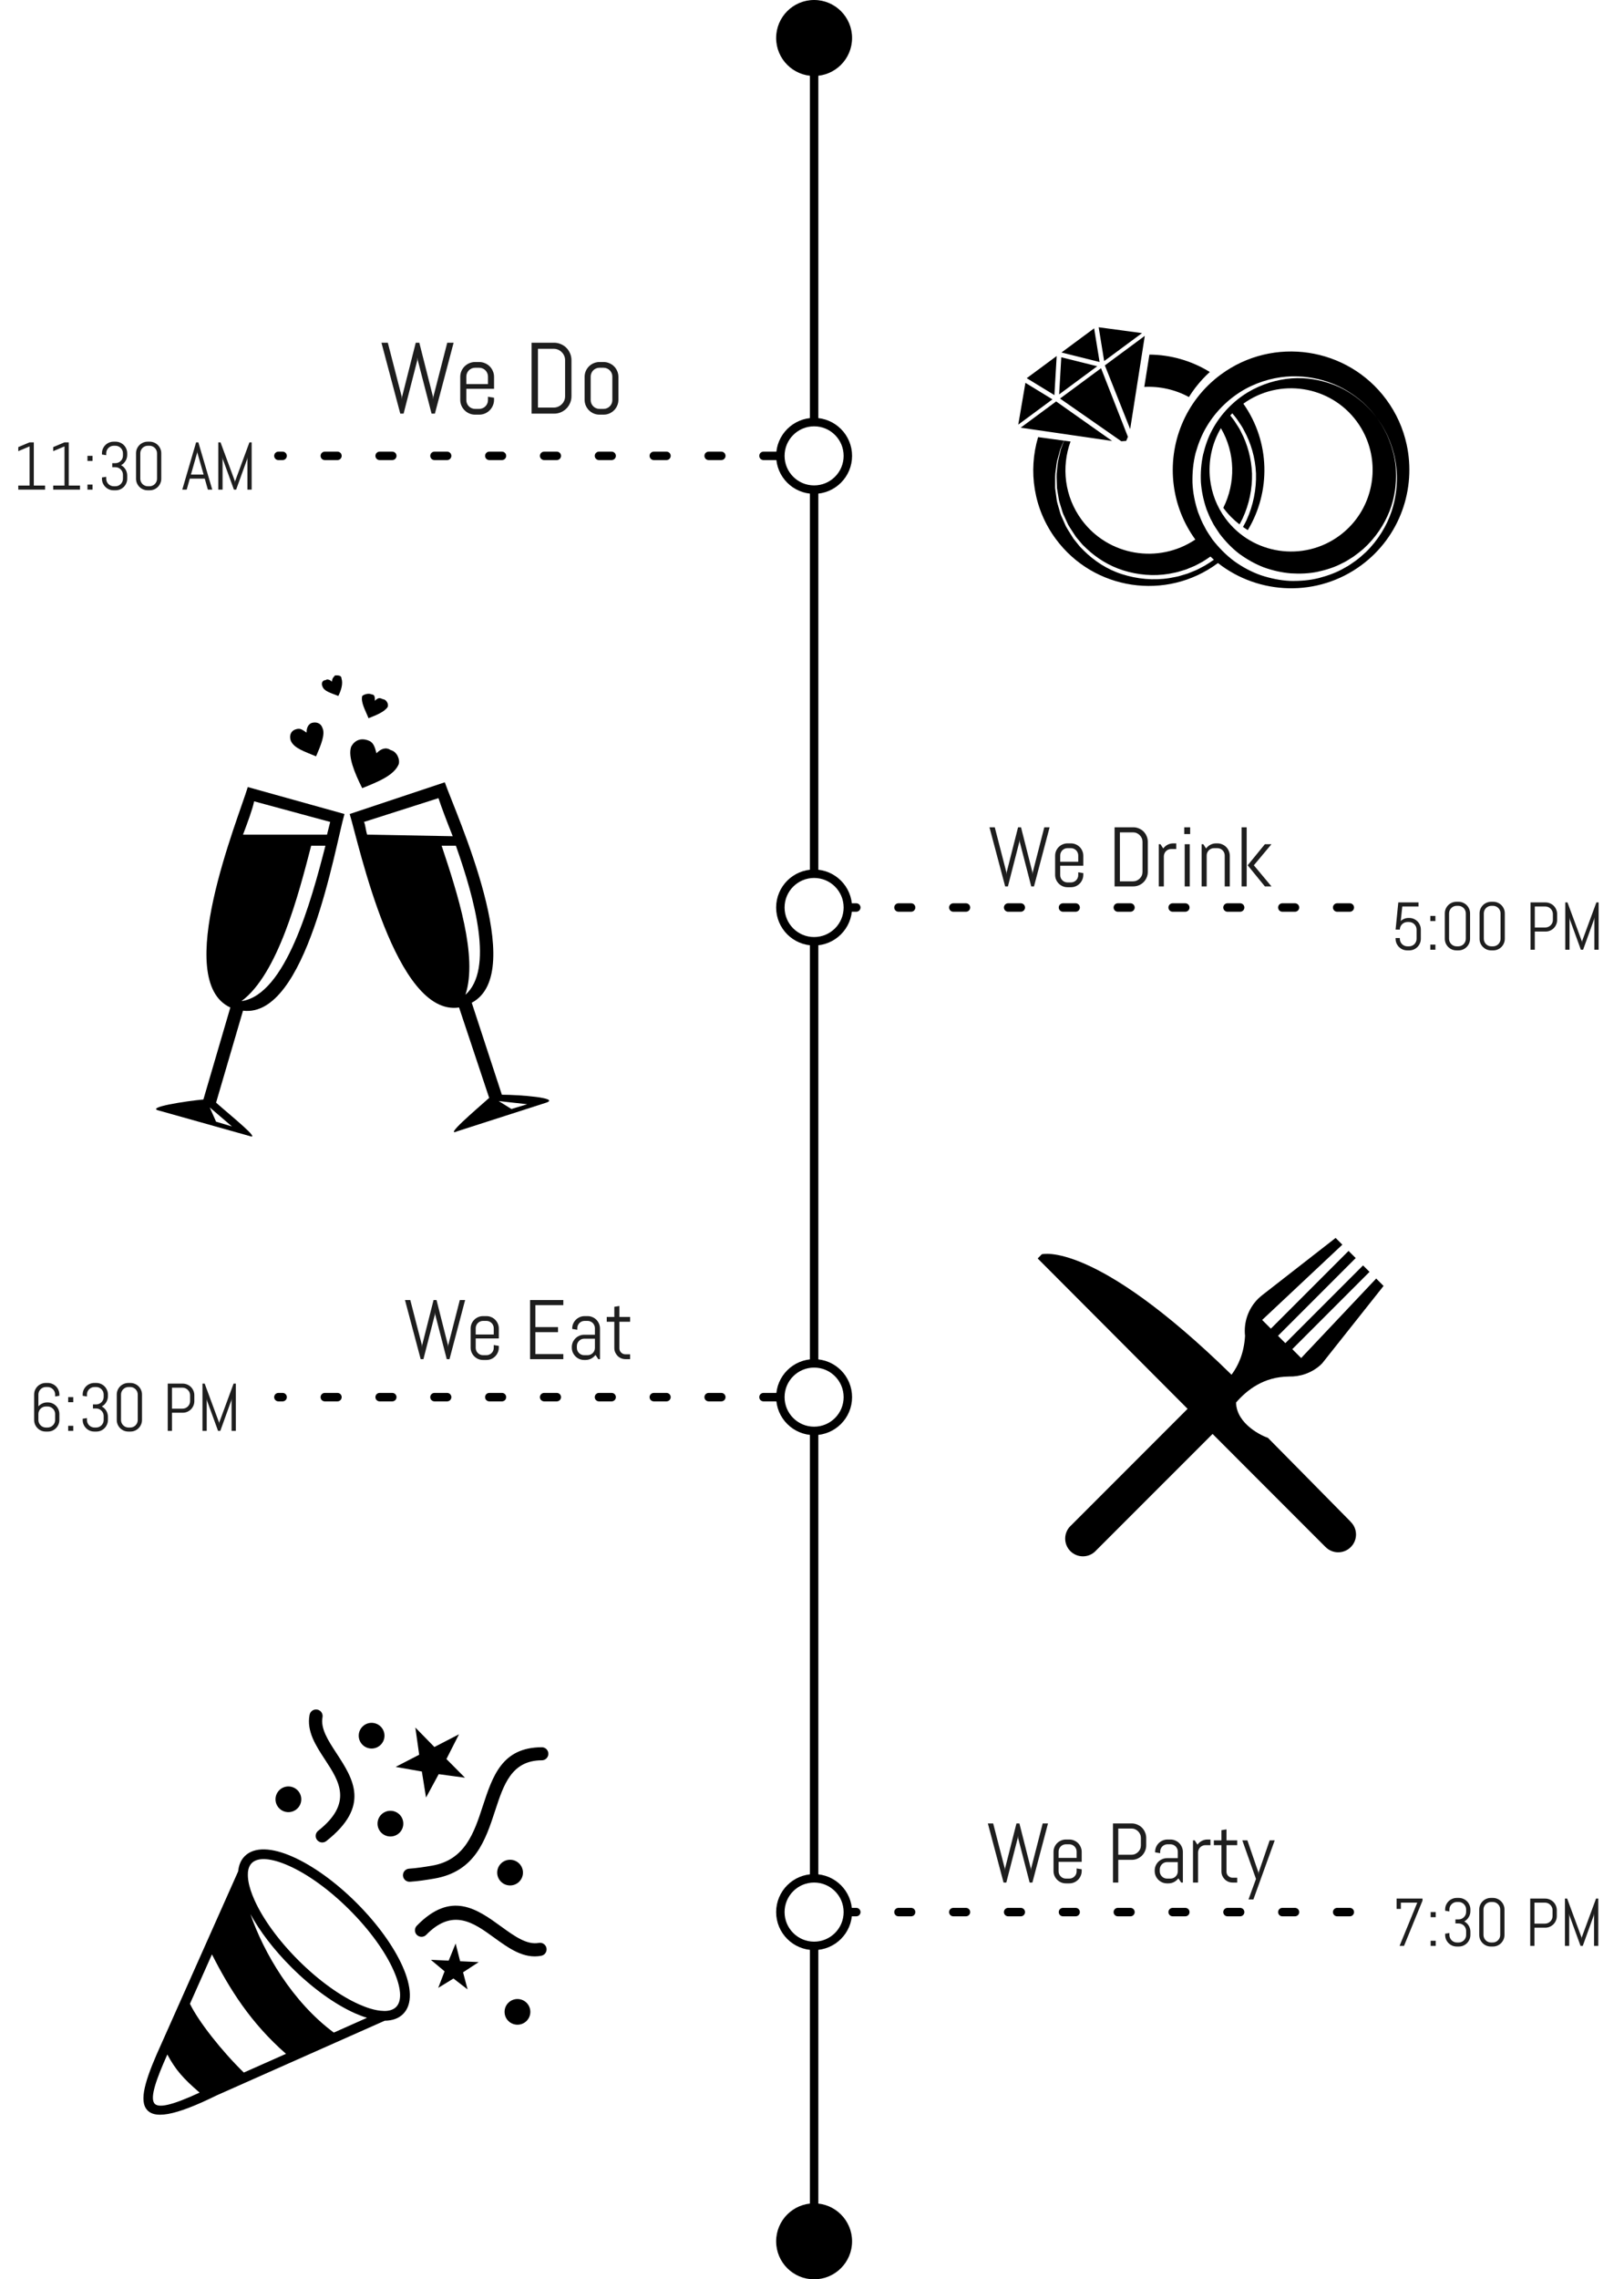 <svg width="385" height="540" viewBox="0 0 385 540" fill="none" xmlns="http://www.w3.org/2000/svg" id="timeline-svg">
<g filter="url(#filter0_d_143_2)">
<path d="M4.336 112V111.039H7.008V101.758L4.336 102.883V101.922L7.008 100.797H8.016V111.039H10.688V112H4.336ZM12.617 112V111.039H15.289V101.758L12.617 102.883V101.922L15.289 100.797H16.297V111.039H18.969V112H12.617ZM20.734 105.203V104H21.938V105.203H20.734ZM20.734 112V110.797H21.938V112H20.734ZM30.156 109.406C30.156 109.786 30.083 110.143 29.938 110.477C29.797 110.81 29.602 111.102 29.352 111.352C29.102 111.602 28.81 111.799 28.477 111.945C28.143 112.086 27.787 112.156 27.406 112.156H26.93C26.549 112.156 26.19 112.086 25.852 111.945C25.518 111.799 25.227 111.602 24.977 111.352C24.727 111.102 24.529 110.81 24.383 110.477C24.242 110.143 24.172 109.786 24.172 109.406V109.117L25.18 108.961V109.406C25.18 109.656 25.227 109.891 25.32 110.109C25.414 110.323 25.542 110.513 25.703 110.68C25.87 110.841 26.06 110.969 26.273 111.062C26.492 111.156 26.727 111.203 26.977 111.203H27.359C27.609 111.203 27.841 111.156 28.055 111.062C28.273 110.969 28.463 110.841 28.625 110.68C28.787 110.513 28.914 110.323 29.008 110.109C29.102 109.891 29.148 109.656 29.148 109.406V108.477C29.148 108.227 29.102 107.995 29.008 107.781C28.914 107.562 28.787 107.372 28.625 107.211C28.463 107.049 28.273 106.922 28.055 106.828C27.841 106.734 27.609 106.688 27.359 106.688H26.609V105.727H27.359C27.609 105.727 27.841 105.68 28.055 105.586C28.273 105.492 28.463 105.365 28.625 105.203C28.787 105.042 28.914 104.854 29.008 104.641C29.102 104.422 29.148 104.188 29.148 103.938V103.391C29.148 103.141 29.102 102.909 29.008 102.695C28.914 102.477 28.787 102.286 28.625 102.125C28.463 101.964 28.273 101.836 28.055 101.742C27.841 101.648 27.609 101.602 27.359 101.602H26.977C26.727 101.602 26.492 101.648 26.273 101.742C26.06 101.836 25.87 101.964 25.703 102.125C25.542 102.286 25.414 102.477 25.32 102.695C25.227 102.909 25.18 103.141 25.18 103.391V103.844L24.172 103.68V103.391C24.172 103.01 24.242 102.654 24.383 102.32C24.529 101.987 24.727 101.695 24.977 101.445C25.227 101.195 25.518 101 25.852 100.859C26.19 100.714 26.549 100.641 26.93 100.641H27.406C27.787 100.641 28.143 100.714 28.477 100.859C28.81 101 29.102 101.195 29.352 101.445C29.602 101.695 29.797 101.987 29.938 102.32C30.083 102.654 30.156 103.01 30.156 103.391V103.773C30.156 104.039 30.12 104.294 30.047 104.539C29.979 104.779 29.88 105.003 29.75 105.211C29.625 105.419 29.474 105.609 29.297 105.781C29.12 105.948 28.922 106.091 28.703 106.211C28.922 106.326 29.12 106.469 29.297 106.641C29.474 106.807 29.625 106.995 29.75 107.203C29.88 107.411 29.979 107.638 30.047 107.883C30.12 108.122 30.156 108.375 30.156 108.641V109.406ZM38.234 109.406C38.234 109.786 38.161 110.143 38.016 110.477C37.875 110.81 37.68 111.102 37.43 111.352C37.18 111.602 36.888 111.799 36.555 111.945C36.221 112.086 35.865 112.156 35.484 112.156H35.008C34.628 112.156 34.268 112.086 33.93 111.945C33.596 111.799 33.305 111.602 33.055 111.352C32.805 111.102 32.607 110.81 32.461 110.477C32.32 110.143 32.25 109.786 32.25 109.406V103.391C32.25 103.01 32.32 102.654 32.461 102.32C32.607 101.987 32.805 101.695 33.055 101.445C33.305 101.195 33.596 101 33.93 100.859C34.268 100.714 34.628 100.641 35.008 100.641H35.484C35.865 100.641 36.221 100.714 36.555 100.859C36.888 101 37.18 101.195 37.43 101.445C37.68 101.695 37.875 101.987 38.016 102.32C38.161 102.654 38.234 103.01 38.234 103.391V109.406ZM37.227 103.391C37.227 103.141 37.18 102.909 37.086 102.695C36.992 102.477 36.865 102.286 36.703 102.125C36.542 101.964 36.352 101.836 36.133 101.742C35.919 101.648 35.688 101.602 35.438 101.602H35.055C34.805 101.602 34.57 101.648 34.352 101.742C34.138 101.836 33.948 101.964 33.781 102.125C33.62 102.286 33.492 102.477 33.398 102.695C33.305 102.909 33.258 103.141 33.258 103.391V109.406C33.258 109.656 33.305 109.891 33.398 110.109C33.492 110.323 33.62 110.513 33.781 110.68C33.948 110.841 34.138 110.969 34.352 111.062C34.57 111.156 34.805 111.203 35.055 111.203H35.438C35.688 111.203 35.919 111.156 36.133 111.062C36.352 110.969 36.542 110.841 36.703 110.68C36.865 110.513 36.992 110.323 37.086 110.109C37.18 109.891 37.227 109.656 37.227 109.406V103.391ZM48.539 109.391H44.992L44.258 112H43.211L46.492 100.797H47.023L50.32 112H49.281L48.539 109.391ZM45.266 108.43H48.273L46.797 103.266L46.766 102.852L46.734 103.266L45.266 108.43ZM58.656 112V104.32L58.586 104.797L55.984 112H55.453L52.828 104.797L52.766 104.32V112H51.758V100.797H52.281L55.68 109.984L55.711 110.398L55.742 109.984L59.133 100.797H59.664V112H58.656Z" fill="#1E1E1E"/>
</g>
<g filter="url(#filter1_d_143_2)">
<path d="M336.836 218.406C336.836 218.786 336.763 219.143 336.617 219.477C336.477 219.81 336.281 220.102 336.031 220.352C335.781 220.602 335.49 220.799 335.156 220.945C334.823 221.086 334.466 221.156 334.086 221.156H333.609C333.229 221.156 332.87 221.086 332.531 220.945C332.198 220.799 331.906 220.602 331.656 220.352C331.406 220.102 331.208 219.81 331.062 219.477C330.922 219.143 330.852 218.786 330.852 218.406V218.234H331.859V218.406C331.859 218.656 331.906 218.891 332 219.109C332.094 219.323 332.221 219.513 332.383 219.68C332.549 219.841 332.74 219.969 332.953 220.062C333.172 220.156 333.406 220.203 333.656 220.203H334.039C334.289 220.203 334.521 220.156 334.734 220.062C334.953 219.969 335.143 219.841 335.305 219.68C335.466 219.513 335.594 219.323 335.688 219.109C335.781 218.891 335.828 218.656 335.828 218.406V216.234C335.828 215.984 335.781 215.753 335.688 215.539C335.594 215.32 335.466 215.13 335.305 214.969C335.143 214.802 334.953 214.672 334.734 214.578C334.521 214.484 334.289 214.438 334.039 214.438H333.656C333.406 214.438 333.172 214.484 332.953 214.578C332.74 214.672 332.549 214.802 332.383 214.969C332.221 215.13 332.094 215.32 332 215.539C331.906 215.753 331.859 215.984 331.859 216.234H330.852L331.492 209.797H336.281V210.758H332.438L332.07 214.203C332.31 213.974 332.589 213.797 332.906 213.672C333.224 213.542 333.565 213.477 333.93 213.477H334.086C334.466 213.477 334.823 213.549 335.156 213.695C335.49 213.836 335.781 214.031 336.031 214.281C336.281 214.531 336.477 214.826 336.617 215.164C336.763 215.497 336.836 215.854 336.836 216.234V218.406ZM339.086 214.203V213H340.289V214.203H339.086ZM339.086 221V219.797H340.289V221H339.086ZM348.508 218.406C348.508 218.786 348.435 219.143 348.289 219.477C348.148 219.81 347.953 220.102 347.703 220.352C347.453 220.602 347.161 220.799 346.828 220.945C346.495 221.086 346.138 221.156 345.758 221.156H345.281C344.901 221.156 344.542 221.086 344.203 220.945C343.87 220.799 343.578 220.602 343.328 220.352C343.078 220.102 342.88 219.81 342.734 219.477C342.594 219.143 342.523 218.786 342.523 218.406V212.391C342.523 212.01 342.594 211.654 342.734 211.32C342.88 210.987 343.078 210.695 343.328 210.445C343.578 210.195 343.87 210 344.203 209.859C344.542 209.714 344.901 209.641 345.281 209.641H345.758C346.138 209.641 346.495 209.714 346.828 209.859C347.161 210 347.453 210.195 347.703 210.445C347.953 210.695 348.148 210.987 348.289 211.32C348.435 211.654 348.508 212.01 348.508 212.391V218.406ZM347.5 212.391C347.5 212.141 347.453 211.909 347.359 211.695C347.266 211.477 347.138 211.286 346.977 211.125C346.815 210.964 346.625 210.836 346.406 210.742C346.193 210.648 345.961 210.602 345.711 210.602H345.328C345.078 210.602 344.844 210.648 344.625 210.742C344.411 210.836 344.221 210.964 344.055 211.125C343.893 211.286 343.766 211.477 343.672 211.695C343.578 211.909 343.531 212.141 343.531 212.391V218.406C343.531 218.656 343.578 218.891 343.672 219.109C343.766 219.323 343.893 219.513 344.055 219.68C344.221 219.841 344.411 219.969 344.625 220.062C344.844 220.156 345.078 220.203 345.328 220.203H345.711C345.961 220.203 346.193 220.156 346.406 220.062C346.625 219.969 346.815 219.841 346.977 219.68C347.138 219.513 347.266 219.323 347.359 219.109C347.453 218.891 347.5 218.656 347.5 218.406V212.391ZM356.742 218.406C356.742 218.786 356.669 219.143 356.523 219.477C356.383 219.81 356.188 220.102 355.938 220.352C355.688 220.602 355.396 220.799 355.062 220.945C354.729 221.086 354.372 221.156 353.992 221.156H353.516C353.135 221.156 352.776 221.086 352.438 220.945C352.104 220.799 351.812 220.602 351.562 220.352C351.312 220.102 351.115 219.81 350.969 219.477C350.828 219.143 350.758 218.786 350.758 218.406V212.391C350.758 212.01 350.828 211.654 350.969 211.32C351.115 210.987 351.312 210.695 351.562 210.445C351.812 210.195 352.104 210 352.438 209.859C352.776 209.714 353.135 209.641 353.516 209.641H353.992C354.372 209.641 354.729 209.714 355.062 209.859C355.396 210 355.688 210.195 355.938 210.445C356.188 210.695 356.383 210.987 356.523 211.32C356.669 211.654 356.742 212.01 356.742 212.391V218.406ZM355.734 212.391C355.734 212.141 355.688 211.909 355.594 211.695C355.5 211.477 355.372 211.286 355.211 211.125C355.049 210.964 354.859 210.836 354.641 210.742C354.427 210.648 354.195 210.602 353.945 210.602H353.562C353.312 210.602 353.078 210.648 352.859 210.742C352.646 210.836 352.456 210.964 352.289 211.125C352.128 211.286 352 211.477 351.906 211.695C351.812 211.909 351.766 212.141 351.766 212.391V218.406C351.766 218.656 351.812 218.891 351.906 219.109C352 219.323 352.128 219.513 352.289 219.68C352.456 219.841 352.646 219.969 352.859 220.062C353.078 220.156 353.312 220.203 353.562 220.203H353.945C354.195 220.203 354.427 220.156 354.641 220.062C354.859 219.969 355.049 219.841 355.211 219.68C355.372 219.513 355.5 219.323 355.594 219.109C355.688 218.891 355.734 218.656 355.734 218.406V212.391ZM369.148 213.945C369.148 214.326 369.076 214.682 368.93 215.016C368.789 215.349 368.594 215.641 368.344 215.891C368.094 216.141 367.799 216.339 367.461 216.484C367.128 216.625 366.771 216.695 366.391 216.695H363.852V221H362.844V209.797H366.391C366.771 209.797 367.128 209.87 367.461 210.016C367.799 210.156 368.094 210.352 368.344 210.602C368.594 210.852 368.789 211.146 368.93 211.484C369.076 211.818 369.148 212.174 369.148 212.555V213.945ZM368.141 212.555C368.141 212.305 368.094 212.073 368 211.859C367.906 211.641 367.776 211.451 367.609 211.289C367.448 211.122 367.258 210.992 367.039 210.898C366.826 210.805 366.594 210.758 366.344 210.758H363.852V215.734H366.344C366.594 215.734 366.826 215.688 367.039 215.594C367.258 215.5 367.448 215.372 367.609 215.211C367.776 215.049 367.906 214.862 368 214.648C368.094 214.43 368.141 214.195 368.141 213.945V212.555ZM377.977 221V213.32L377.906 213.797L375.305 221H374.773L372.148 213.797L372.086 213.32V221H371.078V209.797H371.602L375 218.984L375.031 219.398L375.062 218.984L378.453 209.797H378.984V221H377.977Z" fill="#1E1E1E"/>
</g>
<g filter="url(#filter2_d_143_2)">
<path d="M14.078 332.406C14.078 332.786 14.005 333.143 13.859 333.477C13.719 333.81 13.523 334.102 13.273 334.352C13.023 334.602 12.732 334.799 12.398 334.945C12.065 335.086 11.708 335.156 11.328 335.156H10.844C10.463 335.156 10.107 335.086 9.773 334.945C9.44 334.799 9.148 334.602 8.898 334.352C8.648 334.102 8.451 333.81 8.305 333.477C8.164 333.143 8.094 332.786 8.094 332.406V326.391C8.094 326.01 8.164 325.654 8.305 325.32C8.451 324.987 8.648 324.695 8.898 324.445C9.148 324.195 9.44 324 9.773 323.859C10.107 323.714 10.463 323.641 10.844 323.641H11.328C11.708 323.641 12.065 323.714 12.398 323.859C12.732 324 13.023 324.195 13.273 324.445C13.523 324.695 13.719 324.987 13.859 325.32C14.005 325.654 14.078 326.01 14.078 326.391V326.68L13.07 326.844V326.391C13.07 326.141 13.023 325.909 12.93 325.695C12.836 325.477 12.706 325.286 12.539 325.125C12.378 324.964 12.188 324.836 11.969 324.742C11.755 324.648 11.523 324.602 11.273 324.602H10.891C10.641 324.602 10.406 324.648 10.188 324.742C9.974 324.836 9.786 324.964 9.625 325.125C9.464 325.286 9.336 325.477 9.242 325.695C9.148 325.909 9.102 326.141 9.102 326.391V329.18C9.357 328.898 9.661 328.674 10.016 328.508C10.375 328.336 10.758 328.25 11.164 328.25H11.328C11.708 328.25 12.065 328.323 12.398 328.469C12.732 328.609 13.023 328.805 13.273 329.055C13.523 329.305 13.719 329.596 13.859 329.93C14.005 330.263 14.078 330.62 14.078 331V332.406ZM13.07 331C13.07 330.75 13.023 330.518 12.93 330.305C12.836 330.086 12.706 329.896 12.539 329.734C12.378 329.573 12.188 329.445 11.969 329.352C11.755 329.258 11.523 329.211 11.273 329.211H10.891C10.641 329.211 10.406 329.258 10.188 329.352C9.974 329.445 9.786 329.573 9.625 329.734C9.464 329.896 9.336 330.086 9.242 330.305C9.148 330.518 9.102 330.75 9.102 331V332.406C9.102 332.656 9.148 332.891 9.242 333.109C9.336 333.323 9.464 333.513 9.625 333.68C9.786 333.841 9.974 333.969 10.188 334.062C10.406 334.156 10.641 334.203 10.891 334.203H11.273C11.523 334.203 11.755 334.156 11.969 334.062C12.188 333.969 12.378 333.841 12.539 333.68C12.706 333.513 12.836 333.323 12.93 333.109C13.023 332.891 13.07 332.656 13.07 332.406V331ZM16.164 328.203V327H17.367V328.203H16.164ZM16.164 335V333.797H17.367V335H16.164ZM25.586 332.406C25.586 332.786 25.513 333.143 25.367 333.477C25.227 333.81 25.031 334.102 24.781 334.352C24.531 334.602 24.24 334.799 23.906 334.945C23.573 335.086 23.216 335.156 22.836 335.156H22.359C21.979 335.156 21.62 335.086 21.281 334.945C20.948 334.799 20.656 334.602 20.406 334.352C20.156 334.102 19.958 333.81 19.812 333.477C19.672 333.143 19.602 332.786 19.602 332.406V332.117L20.609 331.961V332.406C20.609 332.656 20.656 332.891 20.75 333.109C20.844 333.323 20.971 333.513 21.133 333.68C21.299 333.841 21.49 333.969 21.703 334.062C21.922 334.156 22.156 334.203 22.406 334.203H22.789C23.039 334.203 23.271 334.156 23.484 334.062C23.703 333.969 23.893 333.841 24.055 333.68C24.216 333.513 24.344 333.323 24.438 333.109C24.531 332.891 24.578 332.656 24.578 332.406V331.477C24.578 331.227 24.531 330.995 24.438 330.781C24.344 330.562 24.216 330.372 24.055 330.211C23.893 330.049 23.703 329.922 23.484 329.828C23.271 329.734 23.039 329.688 22.789 329.688H22.039V328.727H22.789C23.039 328.727 23.271 328.68 23.484 328.586C23.703 328.492 23.893 328.365 24.055 328.203C24.216 328.042 24.344 327.854 24.438 327.641C24.531 327.422 24.578 327.188 24.578 326.938V326.391C24.578 326.141 24.531 325.909 24.438 325.695C24.344 325.477 24.216 325.286 24.055 325.125C23.893 324.964 23.703 324.836 23.484 324.742C23.271 324.648 23.039 324.602 22.789 324.602H22.406C22.156 324.602 21.922 324.648 21.703 324.742C21.49 324.836 21.299 324.964 21.133 325.125C20.971 325.286 20.844 325.477 20.75 325.695C20.656 325.909 20.609 326.141 20.609 326.391V326.844L19.602 326.68V326.391C19.602 326.01 19.672 325.654 19.812 325.32C19.958 324.987 20.156 324.695 20.406 324.445C20.656 324.195 20.948 324 21.281 323.859C21.62 323.714 21.979 323.641 22.359 323.641H22.836C23.216 323.641 23.573 323.714 23.906 323.859C24.24 324 24.531 324.195 24.781 324.445C25.031 324.695 25.227 324.987 25.367 325.32C25.513 325.654 25.586 326.01 25.586 326.391V326.773C25.586 327.039 25.549 327.294 25.477 327.539C25.409 327.779 25.31 328.003 25.18 328.211C25.055 328.419 24.904 328.609 24.727 328.781C24.549 328.948 24.352 329.091 24.133 329.211C24.352 329.326 24.549 329.469 24.727 329.641C24.904 329.807 25.055 329.995 25.18 330.203C25.31 330.411 25.409 330.638 25.477 330.883C25.549 331.122 25.586 331.375 25.586 331.641V332.406ZM33.664 332.406C33.664 332.786 33.591 333.143 33.445 333.477C33.305 333.81 33.109 334.102 32.859 334.352C32.609 334.602 32.318 334.799 31.984 334.945C31.651 335.086 31.294 335.156 30.914 335.156H30.438C30.057 335.156 29.698 335.086 29.359 334.945C29.026 334.799 28.734 334.602 28.484 334.352C28.234 334.102 28.037 333.81 27.891 333.477C27.75 333.143 27.68 332.786 27.68 332.406V326.391C27.68 326.01 27.75 325.654 27.891 325.32C28.037 324.987 28.234 324.695 28.484 324.445C28.734 324.195 29.026 324 29.359 323.859C29.698 323.714 30.057 323.641 30.438 323.641H30.914C31.294 323.641 31.651 323.714 31.984 323.859C32.318 324 32.609 324.195 32.859 324.445C33.109 324.695 33.305 324.987 33.445 325.32C33.591 325.654 33.664 326.01 33.664 326.391V332.406ZM32.656 326.391C32.656 326.141 32.609 325.909 32.516 325.695C32.422 325.477 32.294 325.286 32.133 325.125C31.971 324.964 31.781 324.836 31.562 324.742C31.349 324.648 31.117 324.602 30.867 324.602H30.484C30.234 324.602 30 324.648 29.781 324.742C29.568 324.836 29.378 324.964 29.211 325.125C29.049 325.286 28.922 325.477 28.828 325.695C28.734 325.909 28.688 326.141 28.688 326.391V332.406C28.688 332.656 28.734 332.891 28.828 333.109C28.922 333.323 29.049 333.513 29.211 333.68C29.378 333.841 29.568 333.969 29.781 334.062C30 334.156 30.234 334.203 30.484 334.203H30.867C31.117 334.203 31.349 334.156 31.562 334.062C31.781 333.969 31.971 333.841 32.133 333.68C32.294 333.513 32.422 333.323 32.516 333.109C32.609 332.891 32.656 332.656 32.656 332.406V326.391ZM46.07 327.945C46.07 328.326 45.997 328.682 45.852 329.016C45.711 329.349 45.516 329.641 45.266 329.891C45.016 330.141 44.721 330.339 44.383 330.484C44.05 330.625 43.693 330.695 43.312 330.695H40.773V335H39.766V323.797H43.312C43.693 323.797 44.05 323.87 44.383 324.016C44.721 324.156 45.016 324.352 45.266 324.602C45.516 324.852 45.711 325.146 45.852 325.484C45.997 325.818 46.07 326.174 46.07 326.555V327.945ZM45.062 326.555C45.062 326.305 45.016 326.073 44.922 325.859C44.828 325.641 44.698 325.451 44.531 325.289C44.37 325.122 44.18 324.992 43.961 324.898C43.747 324.805 43.516 324.758 43.266 324.758H40.773V329.734H43.266C43.516 329.734 43.747 329.688 43.961 329.594C44.18 329.5 44.37 329.372 44.531 329.211C44.698 329.049 44.828 328.862 44.922 328.648C45.016 328.43 45.062 328.195 45.062 327.945V326.555ZM54.898 335V327.32L54.828 327.797L52.227 335H51.695L49.07 327.797L49.008 327.32V335H48V323.797H48.523L51.922 332.984L51.953 333.398L51.984 332.984L55.375 323.797H55.906V335H54.898Z" fill="#1E1E1E"/>
</g>
<g filter="url(#filter3_d_143_2)">
<path d="M332.852 457H331.797L335.992 446.758H332.102V448.25H331.094V445.797H337.234V446.281L332.852 457ZM339.164 450.203V449H340.367V450.203H339.164ZM339.164 457V455.797H340.367V457H339.164ZM348.586 454.406C348.586 454.786 348.513 455.143 348.367 455.477C348.227 455.81 348.031 456.102 347.781 456.352C347.531 456.602 347.24 456.799 346.906 456.945C346.573 457.086 346.216 457.156 345.836 457.156H345.359C344.979 457.156 344.62 457.086 344.281 456.945C343.948 456.799 343.656 456.602 343.406 456.352C343.156 456.102 342.958 455.81 342.812 455.477C342.672 455.143 342.602 454.786 342.602 454.406V454.117L343.609 453.961V454.406C343.609 454.656 343.656 454.891 343.75 455.109C343.844 455.323 343.971 455.513 344.133 455.68C344.299 455.841 344.49 455.969 344.703 456.062C344.922 456.156 345.156 456.203 345.406 456.203H345.789C346.039 456.203 346.271 456.156 346.484 456.062C346.703 455.969 346.893 455.841 347.055 455.68C347.216 455.513 347.344 455.323 347.438 455.109C347.531 454.891 347.578 454.656 347.578 454.406V453.477C347.578 453.227 347.531 452.995 347.438 452.781C347.344 452.562 347.216 452.372 347.055 452.211C346.893 452.049 346.703 451.922 346.484 451.828C346.271 451.734 346.039 451.688 345.789 451.688H345.039V450.727H345.789C346.039 450.727 346.271 450.68 346.484 450.586C346.703 450.492 346.893 450.365 347.055 450.203C347.216 450.042 347.344 449.854 347.438 449.641C347.531 449.422 347.578 449.188 347.578 448.938V448.391C347.578 448.141 347.531 447.909 347.438 447.695C347.344 447.477 347.216 447.286 347.055 447.125C346.893 446.964 346.703 446.836 346.484 446.742C346.271 446.648 346.039 446.602 345.789 446.602H345.406C345.156 446.602 344.922 446.648 344.703 446.742C344.49 446.836 344.299 446.964 344.133 447.125C343.971 447.286 343.844 447.477 343.75 447.695C343.656 447.909 343.609 448.141 343.609 448.391V448.844L342.602 448.68V448.391C342.602 448.01 342.672 447.654 342.812 447.32C342.958 446.987 343.156 446.695 343.406 446.445C343.656 446.195 343.948 446 344.281 445.859C344.62 445.714 344.979 445.641 345.359 445.641H345.836C346.216 445.641 346.573 445.714 346.906 445.859C347.24 446 347.531 446.195 347.781 446.445C348.031 446.695 348.227 446.987 348.367 447.32C348.513 447.654 348.586 448.01 348.586 448.391V448.773C348.586 449.039 348.549 449.294 348.477 449.539C348.409 449.779 348.31 450.003 348.18 450.211C348.055 450.419 347.904 450.609 347.727 450.781C347.549 450.948 347.352 451.091 347.133 451.211C347.352 451.326 347.549 451.469 347.727 451.641C347.904 451.807 348.055 451.995 348.18 452.203C348.31 452.411 348.409 452.638 348.477 452.883C348.549 453.122 348.586 453.375 348.586 453.641V454.406ZM356.664 454.406C356.664 454.786 356.591 455.143 356.445 455.477C356.305 455.81 356.109 456.102 355.859 456.352C355.609 456.602 355.318 456.799 354.984 456.945C354.651 457.086 354.294 457.156 353.914 457.156H353.438C353.057 457.156 352.698 457.086 352.359 456.945C352.026 456.799 351.734 456.602 351.484 456.352C351.234 456.102 351.036 455.81 350.891 455.477C350.75 455.143 350.68 454.786 350.68 454.406V448.391C350.68 448.01 350.75 447.654 350.891 447.32C351.036 446.987 351.234 446.695 351.484 446.445C351.734 446.195 352.026 446 352.359 445.859C352.698 445.714 353.057 445.641 353.438 445.641H353.914C354.294 445.641 354.651 445.714 354.984 445.859C355.318 446 355.609 446.195 355.859 446.445C356.109 446.695 356.305 446.987 356.445 447.32C356.591 447.654 356.664 448.01 356.664 448.391V454.406ZM355.656 448.391C355.656 448.141 355.609 447.909 355.516 447.695C355.422 447.477 355.294 447.286 355.133 447.125C354.971 446.964 354.781 446.836 354.562 446.742C354.349 446.648 354.117 446.602 353.867 446.602H353.484C353.234 446.602 353 446.648 352.781 446.742C352.568 446.836 352.378 446.964 352.211 447.125C352.049 447.286 351.922 447.477 351.828 447.695C351.734 447.909 351.688 448.141 351.688 448.391V454.406C351.688 454.656 351.734 454.891 351.828 455.109C351.922 455.323 352.049 455.513 352.211 455.68C352.378 455.841 352.568 455.969 352.781 456.062C353 456.156 353.234 456.203 353.484 456.203H353.867C354.117 456.203 354.349 456.156 354.562 456.062C354.781 455.969 354.971 455.841 355.133 455.68C355.294 455.513 355.422 455.323 355.516 455.109C355.609 454.891 355.656 454.656 355.656 454.406V448.391ZM369.07 449.945C369.07 450.326 368.997 450.682 368.852 451.016C368.711 451.349 368.516 451.641 368.266 451.891C368.016 452.141 367.721 452.339 367.383 452.484C367.049 452.625 366.693 452.695 366.312 452.695H363.773V457H362.766V445.797H366.312C366.693 445.797 367.049 445.87 367.383 446.016C367.721 446.156 368.016 446.352 368.266 446.602C368.516 446.852 368.711 447.146 368.852 447.484C368.997 447.818 369.07 448.174 369.07 448.555V449.945ZM368.062 448.555C368.062 448.305 368.016 448.073 367.922 447.859C367.828 447.641 367.698 447.451 367.531 447.289C367.37 447.122 367.18 446.992 366.961 446.898C366.747 446.805 366.516 446.758 366.266 446.758H363.773V451.734H366.266C366.516 451.734 366.747 451.688 366.961 451.594C367.18 451.5 367.37 451.372 367.531 451.211C367.698 451.049 367.828 450.862 367.922 450.648C368.016 450.43 368.062 450.195 368.062 449.945V448.555ZM377.898 457V449.32L377.828 449.797L375.227 457H374.695L372.07 449.797L372.008 449.32V457H371V445.797H371.523L374.922 454.984L374.953 455.398L374.984 454.984L378.375 445.797H378.906V457H377.898Z" fill="#1E1E1E"/>
</g>
<g filter="url(#filter4_d_143_2)">
<path d="M103.098 94H102.312L99.043 81.356L98.996 80.699L98.926 81.356L95.68 94H94.894L90.43 77.195H91.941L95.234 89.969L95.281 90.59L95.328 89.969L98.562 77.195H99.406L102.641 89.969L102.688 90.59L102.746 89.969L106.027 77.195H107.539L103.098 94ZM117.125 90.707C117.125 91.191 117.031 91.648 116.844 92.078C116.664 92.508 116.414 92.883 116.094 93.203C115.773 93.523 115.398 93.777 114.969 93.965C114.539 94.144 114.082 94.234 113.598 94.234H112.637C112.152 94.234 111.695 94.144 111.266 93.965C110.836 93.777 110.461 93.523 110.141 93.203C109.82 92.883 109.566 92.508 109.379 92.078C109.199 91.648 109.109 91.191 109.109 90.707V85.293C109.109 84.809 109.199 84.352 109.379 83.922C109.566 83.492 109.82 83.117 110.141 82.797C110.461 82.477 110.836 82.227 111.266 82.047C111.695 81.859 112.152 81.766 112.637 81.766H113.598C114.082 81.766 114.539 81.859 114.969 82.047C115.398 82.227 115.773 82.477 116.094 82.797C116.414 83.117 116.664 83.492 116.844 83.922C117.031 84.352 117.125 84.809 117.125 85.293V88.117H110.551V90.789C110.551 91.078 110.605 91.352 110.715 91.609C110.824 91.859 110.973 92.078 111.16 92.266C111.348 92.453 111.566 92.602 111.816 92.711C112.074 92.82 112.348 92.875 112.637 92.875H113.598C113.887 92.875 114.156 92.82 114.406 92.711C114.664 92.602 114.887 92.453 115.074 92.266C115.262 92.078 115.41 91.859 115.52 91.609C115.629 91.352 115.684 91.078 115.684 90.789V89.992L117.125 90.227V90.707ZM115.684 85.211C115.684 84.922 115.629 84.652 115.52 84.402C115.41 84.144 115.262 83.922 115.074 83.734C114.887 83.547 114.664 83.398 114.406 83.289C114.156 83.18 113.887 83.125 113.598 83.125H112.637C112.348 83.125 112.074 83.18 111.816 83.289C111.566 83.398 111.348 83.547 111.16 83.734C110.973 83.922 110.824 84.144 110.715 84.402C110.605 84.652 110.551 84.922 110.551 85.211V86.992H115.684V85.211ZM135.477 89.875C135.477 90.445 135.367 90.981 135.148 91.481C134.938 91.981 134.645 92.418 134.27 92.793C133.895 93.168 133.453 93.465 132.945 93.684C132.445 93.894 131.91 94 131.34 94H126.02V77.195H131.34C131.91 77.195 132.445 77.305 132.945 77.523C133.453 77.734 133.895 78.027 134.27 78.402C134.645 78.777 134.938 79.219 135.148 79.727C135.367 80.227 135.477 80.762 135.477 81.332V89.875ZM133.965 81.332C133.965 80.957 133.895 80.609 133.754 80.289C133.613 79.961 133.418 79.676 133.168 79.434C132.926 79.184 132.641 78.988 132.312 78.848C131.992 78.707 131.645 78.637 131.27 78.637H127.531V92.559H131.27C131.645 92.559 131.992 92.488 132.312 92.348C132.641 92.207 132.926 92.016 133.168 91.773C133.418 91.531 133.613 91.25 133.754 90.93C133.895 90.602 133.965 90.25 133.965 89.875V81.332ZM146.609 90.707C146.609 91.191 146.516 91.648 146.328 92.078C146.148 92.508 145.898 92.883 145.578 93.203C145.258 93.523 144.883 93.777 144.453 93.965C144.023 94.144 143.566 94.234 143.082 94.234H142.121C141.637 94.234 141.18 94.144 140.75 93.965C140.32 93.777 139.945 93.523 139.625 93.203C139.305 92.883 139.051 92.508 138.863 92.078C138.684 91.648 138.594 91.191 138.594 90.707V85.293C138.594 84.809 138.684 84.352 138.863 83.922C139.051 83.492 139.305 83.117 139.625 82.797C139.945 82.477 140.32 82.227 140.75 82.047C141.18 81.859 141.637 81.766 142.121 81.766H143.082C143.566 81.766 144.023 81.859 144.453 82.047C144.883 82.227 145.258 82.477 145.578 82.797C145.898 83.117 146.148 83.492 146.328 83.922C146.516 84.352 146.609 84.809 146.609 85.293V90.707ZM145.168 85.211C145.168 84.922 145.113 84.652 145.004 84.402C144.895 84.144 144.746 83.922 144.559 83.734C144.371 83.547 144.148 83.398 143.891 83.289C143.641 83.18 143.371 83.125 143.082 83.125H142.121C141.832 83.125 141.559 83.18 141.301 83.289C141.051 83.398 140.832 83.547 140.645 83.734C140.457 83.922 140.309 84.144 140.199 84.402C140.09 84.652 140.035 84.922 140.035 85.211V90.789C140.035 91.078 140.09 91.352 140.199 91.609C140.309 91.859 140.457 92.078 140.645 92.266C140.832 92.453 141.051 92.602 141.301 92.711C141.559 92.82 141.832 92.875 142.121 92.875H143.082C143.371 92.875 143.641 92.82 143.891 92.711C144.148 92.602 144.371 92.453 144.559 92.266C144.746 92.078 144.895 91.859 145.004 91.609C145.113 91.352 145.168 91.078 145.168 90.789V85.211Z" fill="#1E1E1E"/>
</g>
<g filter="url(#filter5_d_143_2)">
<path d="M245.129 206H244.475L241.75 195.463L241.711 194.916L241.652 195.463L238.947 206H238.293L234.572 191.996H235.832L238.576 202.641L238.615 203.158L238.654 202.641L241.35 191.996H242.053L244.748 202.641L244.787 203.158L244.836 202.641L247.57 191.996H248.83L245.129 206ZM256.818 203.256C256.818 203.66 256.74 204.04 256.584 204.398C256.434 204.757 256.226 205.069 255.959 205.336C255.692 205.603 255.38 205.814 255.021 205.971C254.663 206.12 254.283 206.195 253.879 206.195H253.078C252.674 206.195 252.294 206.12 251.936 205.971C251.577 205.814 251.265 205.603 250.998 205.336C250.731 205.069 250.52 204.757 250.363 204.398C250.214 204.04 250.139 203.66 250.139 203.256V198.744C250.139 198.34 250.214 197.96 250.363 197.602C250.52 197.243 250.731 196.931 250.998 196.664C251.265 196.397 251.577 196.189 251.936 196.039C252.294 195.883 252.674 195.805 253.078 195.805H253.879C254.283 195.805 254.663 195.883 255.021 196.039C255.38 196.189 255.692 196.397 255.959 196.664C256.226 196.931 256.434 197.243 256.584 197.602C256.74 197.96 256.818 198.34 256.818 198.744V201.098H251.34V203.324C251.34 203.565 251.385 203.793 251.477 204.008C251.568 204.216 251.691 204.398 251.848 204.555C252.004 204.711 252.186 204.835 252.395 204.926C252.609 205.017 252.837 205.062 253.078 205.062H253.879C254.12 205.062 254.344 205.017 254.553 204.926C254.768 204.835 254.953 204.711 255.109 204.555C255.266 204.398 255.389 204.216 255.48 204.008C255.572 203.793 255.617 203.565 255.617 203.324V202.66L256.818 202.855V203.256ZM255.617 198.676C255.617 198.435 255.572 198.21 255.48 198.002C255.389 197.787 255.266 197.602 255.109 197.445C254.953 197.289 254.768 197.165 254.553 197.074C254.344 196.983 254.12 196.938 253.879 196.938H253.078C252.837 196.938 252.609 196.983 252.395 197.074C252.186 197.165 252.004 197.289 251.848 197.445C251.691 197.602 251.568 197.787 251.477 198.002C251.385 198.21 251.34 198.435 251.34 198.676V200.16H255.617V198.676ZM272.111 202.562C272.111 203.038 272.02 203.484 271.838 203.9C271.662 204.317 271.418 204.682 271.105 204.994C270.793 205.307 270.425 205.554 270.002 205.736C269.585 205.912 269.139 206 268.664 206H264.23V191.996H268.664C269.139 191.996 269.585 192.087 270.002 192.27C270.425 192.445 270.793 192.689 271.105 193.002C271.418 193.314 271.662 193.682 271.838 194.105C272.02 194.522 272.111 194.968 272.111 195.443V202.562ZM270.852 195.443C270.852 195.131 270.793 194.841 270.676 194.574C270.559 194.301 270.396 194.063 270.188 193.861C269.986 193.653 269.748 193.49 269.475 193.373C269.208 193.256 268.918 193.197 268.605 193.197H265.49V204.799H268.605C268.918 204.799 269.208 204.74 269.475 204.623C269.748 204.506 269.986 204.346 270.188 204.145C270.396 203.943 270.559 203.708 270.676 203.441C270.793 203.168 270.852 202.875 270.852 202.562V195.443ZM277.648 197.143C277.408 197.143 277.18 197.188 276.965 197.279C276.757 197.37 276.574 197.494 276.418 197.65C276.262 197.807 276.138 197.992 276.047 198.207C275.956 198.415 275.91 198.64 275.91 198.881V206H274.709V196H275.109L275.764 197.016C276.037 196.645 276.379 196.352 276.789 196.137C277.206 195.915 277.658 195.805 278.146 195.805H278.85V197.143H277.648ZM280.754 193.598V191.996H282.15V193.598H280.754ZM280.852 206V196H282.053V206H280.852ZM290.344 206V198.676C290.344 198.435 290.298 198.21 290.207 198.002C290.116 197.787 289.992 197.602 289.836 197.445C289.68 197.289 289.494 197.165 289.279 197.074C289.071 196.983 288.846 196.938 288.605 196.938H287.805C287.564 196.938 287.336 196.983 287.121 197.074C286.913 197.165 286.73 197.289 286.574 197.445C286.418 197.602 286.294 197.787 286.203 198.002C286.112 198.21 286.066 198.435 286.066 198.676V206H284.865V196H285.266L285.92 197.016C286.193 196.645 286.535 196.352 286.945 196.137C287.362 195.915 287.814 195.805 288.303 195.805H288.605C289.009 195.805 289.39 195.883 289.748 196.039C290.106 196.189 290.419 196.397 290.686 196.664C290.952 196.931 291.161 197.243 291.311 197.602C291.467 197.96 291.545 198.34 291.545 198.744V206H290.344ZM299.865 206L295.783 201L299.865 196H301.428L297.248 201L301.428 206H299.865ZM294.348 206V191.996H295.549V206H294.348Z" fill="#1E1E1E"/>
</g>
<g filter="url(#filter6_d_143_2)">
<path d="M106.564 318H105.91L103.186 307.463L103.146 306.916L103.088 307.463L100.383 318H99.728L96.008 303.996H97.268L100.012 314.641L100.051 315.158L100.09 314.641L102.785 303.996H103.488L106.184 314.641L106.223 315.158L106.271 314.641L109.006 303.996H110.266L106.564 318ZM118.254 315.256C118.254 315.66 118.176 316.04 118.02 316.398C117.87 316.757 117.661 317.069 117.395 317.336C117.128 317.603 116.815 317.814 116.457 317.971C116.099 318.12 115.718 318.195 115.314 318.195H114.514C114.11 318.195 113.729 318.12 113.371 317.971C113.013 317.814 112.701 317.603 112.434 317.336C112.167 317.069 111.955 316.757 111.799 316.398C111.649 316.04 111.574 315.66 111.574 315.256V310.744C111.574 310.34 111.649 309.96 111.799 309.602C111.955 309.243 112.167 308.931 112.434 308.664C112.701 308.397 113.013 308.189 113.371 308.039C113.729 307.883 114.11 307.805 114.514 307.805H115.314C115.718 307.805 116.099 307.883 116.457 308.039C116.815 308.189 117.128 308.397 117.395 308.664C117.661 308.931 117.87 309.243 118.02 309.602C118.176 309.96 118.254 310.34 118.254 310.744V313.098H112.775V315.324C112.775 315.565 112.821 315.793 112.912 316.008C113.003 316.216 113.127 316.398 113.283 316.555C113.439 316.711 113.622 316.835 113.83 316.926C114.045 317.017 114.273 317.062 114.514 317.062H115.314C115.555 317.062 115.78 317.017 115.988 316.926C116.203 316.835 116.389 316.711 116.545 316.555C116.701 316.398 116.825 316.216 116.916 316.008C117.007 315.793 117.053 315.565 117.053 315.324V314.66L118.254 314.855V315.256ZM117.053 310.676C117.053 310.435 117.007 310.21 116.916 310.002C116.825 309.787 116.701 309.602 116.545 309.445C116.389 309.289 116.203 309.165 115.988 309.074C115.78 308.983 115.555 308.938 115.314 308.938H114.514C114.273 308.938 114.045 308.983 113.83 309.074C113.622 309.165 113.439 309.289 113.283 309.445C113.127 309.602 113.003 309.787 112.912 310.002C112.821 310.21 112.775 310.435 112.775 310.676V312.16H117.053V310.676ZM125.666 318V303.996H133.547V305.197H126.926V310.402H132.287V311.604H126.926V316.799H133.547V318H125.666ZM141.838 318L141.174 317.004C140.9 317.362 140.559 317.652 140.148 317.873C139.738 318.088 139.289 318.195 138.801 318.195H138.498C138.094 318.195 137.714 318.12 137.355 317.971C136.997 317.814 136.685 317.603 136.418 317.336C136.151 317.069 135.939 316.757 135.783 316.398C135.633 316.04 135.559 315.66 135.559 315.256V315.158C135.559 314.755 135.633 314.374 135.783 314.016C135.939 313.658 136.151 313.345 136.418 313.078C136.685 312.811 136.997 312.603 137.355 312.453C137.714 312.297 138.094 312.219 138.498 312.219H141.037V310.676C141.037 310.435 140.992 310.21 140.9 310.002C140.809 309.787 140.686 309.602 140.529 309.445C140.373 309.289 140.188 309.165 139.973 309.074C139.764 308.983 139.54 308.938 139.299 308.938H138.596C138.355 308.938 138.127 308.983 137.912 309.074C137.704 309.165 137.521 309.289 137.365 309.445C137.209 309.602 137.085 309.787 136.994 310.002C136.903 310.21 136.857 310.435 136.857 310.676V311.037L135.656 310.842V310.744C135.656 310.34 135.731 309.96 135.881 309.602C136.037 309.243 136.249 308.931 136.516 308.664C136.783 308.397 137.095 308.189 137.453 308.039C137.811 307.883 138.192 307.805 138.596 307.805H139.299C139.702 307.805 140.083 307.883 140.441 308.039C140.799 308.189 141.112 308.397 141.379 308.664C141.646 308.931 141.854 309.243 142.004 309.602C142.16 309.96 142.238 310.34 142.238 310.744V318H141.838ZM141.037 313.156H138.498C138.257 313.156 138.029 313.202 137.814 313.293C137.606 313.384 137.424 313.511 137.268 313.674C137.111 313.83 136.988 314.016 136.896 314.23C136.805 314.439 136.76 314.663 136.76 314.904V315.324C136.76 315.565 136.805 315.793 136.896 316.008C136.988 316.216 137.111 316.398 137.268 316.555C137.424 316.711 137.606 316.835 137.814 316.926C138.029 317.017 138.257 317.062 138.498 317.062H139.299C139.54 317.062 139.764 317.017 139.973 316.926C140.188 316.835 140.373 316.711 140.529 316.555C140.686 316.398 140.809 316.216 140.9 316.008C140.992 315.793 141.037 315.565 141.037 315.324V313.156ZM148.283 318C147.919 318 147.574 317.932 147.248 317.795C146.929 317.658 146.649 317.469 146.408 317.229C146.174 316.988 145.985 316.708 145.842 316.389C145.705 316.07 145.637 315.728 145.637 315.363V309.143H143.84V308H145.637V305.598L146.838 305.402V308H149.377V309.143H146.838V315.422C146.838 315.624 146.874 315.812 146.945 315.988C147.023 316.158 147.128 316.307 147.258 316.438C147.388 316.568 147.541 316.672 147.717 316.75C147.893 316.822 148.081 316.857 148.283 316.857H149.377V318H148.283Z" fill="#1E1E1E"/>
</g>
<g filter="url(#filter7_d_143_2)">
<path d="M244.748 442H244.094L241.369 431.463L241.33 430.916L241.271 431.463L238.566 442H237.912L234.191 427.996H235.451L238.195 438.641L238.234 439.158L238.273 438.641L240.969 427.996H241.672L244.367 438.641L244.406 439.158L244.455 438.641L247.189 427.996H248.449L244.748 442ZM256.438 439.256C256.438 439.66 256.359 440.04 256.203 440.398C256.053 440.757 255.845 441.069 255.578 441.336C255.311 441.603 254.999 441.814 254.641 441.971C254.283 442.12 253.902 442.195 253.498 442.195H252.697C252.294 442.195 251.913 442.12 251.555 441.971C251.197 441.814 250.884 441.603 250.617 441.336C250.35 441.069 250.139 440.757 249.982 440.398C249.833 440.04 249.758 439.66 249.758 439.256V434.744C249.758 434.34 249.833 433.96 249.982 433.602C250.139 433.243 250.35 432.931 250.617 432.664C250.884 432.397 251.197 432.189 251.555 432.039C251.913 431.883 252.294 431.805 252.697 431.805H253.498C253.902 431.805 254.283 431.883 254.641 432.039C254.999 432.189 255.311 432.397 255.578 432.664C255.845 432.931 256.053 433.243 256.203 433.602C256.359 433.96 256.438 434.34 256.438 434.744V437.098H250.959V439.324C250.959 439.565 251.005 439.793 251.096 440.008C251.187 440.216 251.311 440.398 251.467 440.555C251.623 440.711 251.805 440.835 252.014 440.926C252.229 441.017 252.456 441.062 252.697 441.062H253.498C253.739 441.062 253.964 441.017 254.172 440.926C254.387 440.835 254.572 440.711 254.729 440.555C254.885 440.398 255.008 440.216 255.1 440.008C255.191 439.793 255.236 439.565 255.236 439.324V438.66L256.438 438.855V439.256ZM255.236 434.676C255.236 434.435 255.191 434.21 255.1 434.002C255.008 433.787 254.885 433.602 254.729 433.445C254.572 433.289 254.387 433.165 254.172 433.074C253.964 432.983 253.739 432.938 253.498 432.938H252.697C252.456 432.938 252.229 432.983 252.014 433.074C251.805 433.165 251.623 433.289 251.467 433.445C251.311 433.602 251.187 433.787 251.096 434.002C251.005 434.21 250.959 434.435 250.959 434.676V436.16H255.236V434.676ZM271.73 433.182C271.73 433.657 271.639 434.103 271.457 434.52C271.281 434.936 271.037 435.301 270.725 435.613C270.412 435.926 270.044 436.173 269.621 436.355C269.204 436.531 268.758 436.619 268.283 436.619H265.109V442H263.85V427.996H268.283C268.758 427.996 269.204 428.087 269.621 428.27C270.044 428.445 270.412 428.689 270.725 429.002C271.037 429.314 271.281 429.682 271.457 430.105C271.639 430.522 271.73 430.968 271.73 431.443V433.182ZM270.471 431.443C270.471 431.131 270.412 430.841 270.295 430.574C270.178 430.301 270.015 430.063 269.807 429.861C269.605 429.653 269.367 429.49 269.094 429.373C268.827 429.256 268.537 429.197 268.225 429.197H265.109V435.418H268.225C268.537 435.418 268.827 435.359 269.094 435.242C269.367 435.125 269.605 434.965 269.807 434.764C270.015 434.562 270.178 434.327 270.295 434.061C270.412 433.787 270.471 433.494 270.471 433.182V431.443ZM280.021 442L279.357 441.004C279.084 441.362 278.742 441.652 278.332 441.873C277.922 442.088 277.473 442.195 276.984 442.195H276.682C276.278 442.195 275.897 442.12 275.539 441.971C275.181 441.814 274.868 441.603 274.602 441.336C274.335 441.069 274.123 440.757 273.967 440.398C273.817 440.04 273.742 439.66 273.742 439.256V439.158C273.742 438.755 273.817 438.374 273.967 438.016C274.123 437.658 274.335 437.345 274.602 437.078C274.868 436.811 275.181 436.603 275.539 436.453C275.897 436.297 276.278 436.219 276.682 436.219H279.221V434.676C279.221 434.435 279.175 434.21 279.084 434.002C278.993 433.787 278.869 433.602 278.713 433.445C278.557 433.289 278.371 433.165 278.156 433.074C277.948 432.983 277.723 432.938 277.482 432.938H276.779C276.538 432.938 276.311 432.983 276.096 433.074C275.887 433.165 275.705 433.289 275.549 433.445C275.393 433.602 275.269 433.787 275.178 434.002C275.087 434.21 275.041 434.435 275.041 434.676V435.037L273.84 434.842V434.744C273.84 434.34 273.915 433.96 274.064 433.602C274.221 433.243 274.432 432.931 274.699 432.664C274.966 432.397 275.279 432.189 275.637 432.039C275.995 431.883 276.376 431.805 276.779 431.805H277.482C277.886 431.805 278.267 431.883 278.625 432.039C278.983 432.189 279.296 432.397 279.562 432.664C279.829 432.931 280.038 433.243 280.188 433.602C280.344 433.96 280.422 434.34 280.422 434.744V442H280.021ZM279.221 437.156H276.682C276.441 437.156 276.213 437.202 275.998 437.293C275.79 437.384 275.607 437.511 275.451 437.674C275.295 437.83 275.171 438.016 275.08 438.23C274.989 438.439 274.943 438.663 274.943 438.904V439.324C274.943 439.565 274.989 439.793 275.08 440.008C275.171 440.216 275.295 440.398 275.451 440.555C275.607 440.711 275.79 440.835 275.998 440.926C276.213 441.017 276.441 441.062 276.682 441.062H277.482C277.723 441.062 277.948 441.017 278.156 440.926C278.371 440.835 278.557 440.711 278.713 440.555C278.869 440.398 278.993 440.216 279.084 440.008C279.175 439.793 279.221 439.565 279.221 439.324V437.156ZM285.764 433.143C285.523 433.143 285.295 433.188 285.08 433.279C284.872 433.37 284.689 433.494 284.533 433.65C284.377 433.807 284.253 433.992 284.162 434.207C284.071 434.415 284.025 434.64 284.025 434.881V442H282.824V432H283.225L283.879 433.016C284.152 432.645 284.494 432.352 284.904 432.137C285.321 431.915 285.773 431.805 286.262 431.805H286.965V433.143H285.764ZM292.209 442C291.844 442 291.499 441.932 291.174 441.795C290.855 441.658 290.575 441.469 290.334 441.229C290.1 440.988 289.911 440.708 289.768 440.389C289.631 440.07 289.562 439.728 289.562 439.363V433.143H287.766V432H289.562V429.598L290.764 429.402V432H293.303V433.143H290.764V439.422C290.764 439.624 290.799 439.812 290.871 439.988C290.949 440.158 291.053 440.307 291.184 440.438C291.314 440.568 291.467 440.672 291.643 440.75C291.818 440.822 292.007 440.857 292.209 440.857H293.303V442H292.209ZM297.141 446.004H295.979L297.756 441.141L294.514 432H295.715L298.322 439.578L298.361 440.096L298.4 439.578L300.998 432H302.199L297.141 446.004Z" fill="#1E1E1E"/>
</g>
<rect x="192" y="16" width="2" height="509" fill="black"/>
<circle cx="193" cy="9" r="9" fill="black"/>
<circle cx="193" cy="531" r="9" fill="black"/>
<circle cx="193" cy="108" r="8" fill="white" stroke="black" stroke-width="2"/>
<line x1="184" y1="108" x2="66" y2="108" stroke="black" stroke-width="2" stroke-linecap="round" stroke-dasharray="3 10"/>
<circle cx="193" cy="215" r="8" fill="white" stroke="black" stroke-width="2"/>
<line x1="320" y1="215" x2="202" y2="215" stroke="black" stroke-width="2" stroke-linecap="round" stroke-dasharray="3 10"/>
<circle cx="193" cy="331" r="8" fill="white" stroke="black" stroke-width="2"/>
<line x1="184" y1="331" x2="66" y2="331" stroke="black" stroke-width="2" stroke-linecap="round" stroke-dasharray="3 10"/>
<circle cx="193" cy="453" r="8" fill="white" stroke="black" stroke-width="2"/>
<line x1="320" y1="453" x2="202" y2="453" stroke="black" stroke-width="2" stroke-linecap="round" stroke-dasharray="3 10"/>
<path d="M321.63 99.822C315.335 91.306 303.33 89.461 294.762 95.637C301.183 104.752 301.267 116.532 295.816 125.585C295.425 125.355 295.051 125.095 294.677 124.836C294.967 124.323 295.245 123.804 295.496 123.275C297.123 119.721 297.874 115.859 297.757 112.146C297.597 108.425 296.543 104.917 294.896 101.926C294.516 101.148 294.037 100.483 293.584 99.811C293.168 99.146 292.627 98.513 292.146 97.921C291.982 98.089 291.807 98.249 291.652 98.422C292.108 99.011 292.563 99.554 292.962 100.223C293.405 100.902 293.875 101.587 294.209 102.322C295.726 105.2 296.668 108.618 296.814 112.181C296.902 115.747 296.157 119.448 294.578 122.842C294.352 123.312 294.104 123.775 293.844 124.232C292.456 123.164 291.185 121.902 290.093 120.426C290.064 120.386 290.04 120.342 290.01 120.302C292.944 114.451 292.887 107.333 289.439 101.438C287.271 105.098 286.391 109.376 286.874 113.569C287.248 116.816 288.434 120.013 290.513 122.825C296.854 131.404 308.994 133.224 317.572 126.883C324.035 122.105 326.657 114.038 324.848 106.68C324.257 104.27 323.194 101.937 321.63 99.822ZM325.363 97.695C326.058 98.535 326.429 98.983 326.429 98.983C326.429 98.983 326.748 99.469 327.348 100.381C327.668 100.824 327.984 101.417 328.342 102.123C328.519 102.476 328.734 102.843 328.916 103.257C329.084 103.677 329.263 104.124 329.451 104.597C330.156 106.492 330.855 108.901 330.935 111.737C331.044 114.55 330.696 117.784 329.445 121.016C328.197 124.234 326.104 127.433 323.19 130.058C322.451 130.684 321.652 131.324 320.863 131.872C319.995 132.408 319.126 133.029 318.212 133.428C316.442 134.384 314.407 135.016 312.357 135.465C310.287 135.899 308.129 135.964 305.976 135.831C303.821 135.647 301.683 135.158 299.617 134.417C297.565 133.628 295.636 132.532 293.841 131.239C292.073 129.899 290.535 128.28 289.178 126.52C288.625 125.643 287.824 124.607 287.399 123.673C286.854 122.747 286.457 121.702 286.037 120.678C285.325 118.584 284.849 116.417 284.695 114.225C284.594 112.034 284.75 109.844 285.211 107.733C285.714 105.637 286.41 103.592 287.432 101.74C289.447 98.02 292.416 95.018 295.792 92.96C299.118 90.967 302.817 89.887 306.252 89.641C309.706 89.393 312.9 90.006 315.557 90.937C318.244 91.844 320.344 93.218 321.949 94.448C322.346 94.766 322.72 95.069 323.073 95.353C323.416 95.648 323.703 95.963 323.989 96.234C324.558 96.783 325.032 97.259 325.363 97.695ZM326.429 98.983C326.429 98.983 326.061 98.533 325.374 97.685C325.049 97.246 324.577 96.766 324.012 96.212C323.729 95.936 323.442 95.62 323.101 95.32C322.751 95.031 322.379 94.726 321.984 94.403C320.384 93.157 318.291 91.769 315.619 90.77C312.965 89.754 309.759 89.082 306.229 89.156C302.7 89.264 298.899 90.166 295.265 92.137C291.738 94.079 288.411 97.123 286.105 100.987C284.93 102.915 284.085 105.067 283.446 107.307C282.87 109.569 282.647 111.939 282.696 114.323C282.786 116.713 283.271 119.095 284.041 121.39C284.487 122.516 284.907 123.65 285.533 124.739C286.099 125.916 286.735 126.73 287.428 127.814C288.926 129.73 290.63 131.487 292.579 132.935C294.543 134.347 296.682 135.502 298.94 136.29C301.205 137.035 303.536 137.521 305.866 137.628C308.193 137.674 310.5 137.497 312.686 136.941C314.865 136.363 316.941 135.621 318.826 134.499C319.817 134 320.617 133.367 321.47 132.79C322.336 132.132 323.095 131.462 323.849 130.767C326.765 127.901 328.768 124.512 329.897 121.176C331.003 117.823 331.304 114.562 331.111 111.727C330.939 108.879 330.227 106.472 329.504 104.575C329.312 104.104 329.128 103.659 328.956 103.239C328.769 102.825 328.551 102.459 328.37 102.107C328.006 101.404 327.686 100.813 327.36 100.372C326.752 99.467 326.429 98.983 326.429 98.983ZM328.638 94.642C331.057 97.915 332.649 101.547 333.468 105.289C335.76 115.768 331.922 127.111 322.752 133.89C312.381 141.557 298.426 140.992 288.739 133.388C288.708 133.411 288.681 133.435 288.65 133.458C276.495 142.443 259.296 139.864 250.311 127.709C244.989 120.51 243.724 111.541 246.103 103.557L252.22 104.391C252.16 104.535 252.094 104.693 252.017 104.875C251.84 105.295 251.621 105.814 251.365 106.423C251.19 107.064 250.99 107.798 250.766 108.619C250.492 109.434 250.43 110.383 250.284 111.402C250.09 112.421 250.135 113.539 250.135 114.733C250.136 115.032 250.137 115.335 250.138 115.644C250.178 115.948 250.217 116.259 250.259 116.573C250.344 117.203 250.434 117.85 250.523 118.516C250.628 119.179 250.872 119.829 251.048 120.511C251.247 121.188 251.403 121.897 251.745 122.563C252.047 123.243 252.353 123.937 252.668 124.644C253.024 125.32 253.463 125.953 253.868 126.627C254.082 126.966 254.298 127.308 254.515 127.653C254.77 127.968 255.027 128.287 255.285 128.608C255.546 128.925 255.795 129.258 256.073 129.57C256.368 129.868 256.663 130.168 256.962 130.468C259.366 132.85 262.436 134.902 265.986 136.027C269.513 137.164 273.437 137.573 277.298 136.947C278.254 136.749 279.231 136.621 280.163 136.303L281.578 135.877L282.95 135.321C283.882 134.992 284.742 134.449 285.636 134C286.385 133.558 287.064 133.101 287.781 132.601C287.5 132.36 287.223 132.111 286.951 131.857C286.338 132.283 285.691 132.723 285.059 133.098C284.218 133.518 283.435 134.03 282.538 134.352L281.229 134.893L279.877 135.308C278.986 135.621 278.05 135.747 277.137 135.943C273.443 136.568 269.675 136.199 266.28 135.128C262.871 134.057 259.884 132.156 257.518 129.9C257.222 129.614 256.93 129.331 256.64 129.049C256.367 128.751 256.12 128.434 255.859 128.132C255.604 127.825 255.348 127.523 255.096 127.221C254.882 126.896 254.671 126.571 254.46 126.25C254.045 125.588 253.587 124.954 253.225 124.3C252.913 123.627 252.607 122.967 252.308 122.322C251.968 121.69 251.801 121 251.595 120.345C251.41 119.683 251.162 119.051 251.036 118.408C250.928 117.761 250.822 117.131 250.718 116.517C250.668 116.21 250.618 115.907 250.57 115.608C250.56 115.306 250.55 115.009 250.541 114.715C250.504 113.544 250.422 112.442 250.583 111.432C250.696 110.422 250.727 109.479 250.972 108.665C251.166 107.841 251.34 107.105 251.488 106.465C251.72 105.847 251.914 105.322 252.072 104.896C252.141 104.707 252.202 104.546 252.258 104.396L253.79 104.604C251.585 110.641 252.344 117.633 256.442 123.176C262.749 131.709 274.653 133.681 283.374 127.821C280.522 123.895 278.836 119.469 278.256 114.959C276.993 105.184 280.916 95.022 289.389 88.758C301.833 79.559 319.439 82.198 328.638 94.642ZM259.384 77.788L251.644 83.509L260.682 85.764L259.384 77.788ZM250.506 84.35L243.408 89.597L249.967 93.606L250.506 84.35ZM270.737 78.916L260.461 77.534L261.765 85.548L270.737 78.916ZM243.095 90.694L241.4 100.602L249.503 94.613L243.095 90.694ZM267.929 101.656L271.394 79.572L261.93 86.569L267.929 101.656ZM241.97 101.324L263.66 104.474L250.382 95.105L241.97 101.324ZM260.118 86.766L251.6 84.641L251.088 93.441L260.118 86.766ZM266.989 104.46L267.392 103.491L261.025 87.237L251.306 94.422L265.833 104.542L266.989 104.46ZM272.49 84.011C277.508 84.043 282.479 85.452 286.806 88.131C285.595 89.227 284.504 90.415 283.528 91.67C283.43 91.795 283.331 91.919 283.237 92.046C282.744 92.7 282.285 93.374 281.855 94.064C278.611 92.296 274.936 91.475 271.275 91.669" fill="black"/>
<path fill-rule="evenodd" clip-rule="evenodd" d="M58.74 186.464C56.486 193.978 40.705 232.304 54.607 238.689L48.219 260.482C44.086 260.857 34.317 262.361 37.699 263.112L59.116 269.124C62.122 270.251 54.607 264.239 51.225 261.233L57.613 239.441C72.642 241.32 79.405 200.74 81.66 192.85L58.74 186.464ZM77.526 197.736L78.278 194.73L60.243 189.845C59.867 191.724 58.74 194.73 57.613 197.736H77.526H77.526ZM77.151 200.365H73.769C70.763 212.013 65.879 230.799 57.237 237.187C67.758 235.684 73.769 213.515 77.15 200.365H77.151ZM54.983 266.869L49.723 262.36L51.225 265.742L54.983 266.869H54.983Z" fill="black"/>
<path fill-rule="evenodd" clip-rule="evenodd" d="M82.905 192.85C85.16 200.364 93.801 240.942 108.83 238.689L115.969 260.106C112.588 263.112 105.073 269.499 108.455 267.996L129.496 261.233C132.878 260.106 123.109 259.354 118.975 259.354L111.836 237.562C125.362 230.423 108.079 192.851 105.449 185.336L82.906 192.851L82.905 192.85ZM107.328 198.11C105.826 194.353 104.698 191.347 103.947 189.092L86.288 194.728C86.663 195.48 86.663 196.607 87.039 197.734L107.329 198.11L107.328 198.11ZM108.08 200.364H104.698C108.455 211.636 113.34 226.665 110.334 235.683C117.097 229.671 112.589 213.14 108.08 200.364ZM124.988 261.608L118.225 260.857L121.231 262.735L124.988 261.608Z" fill="black"/>
<path d="M72.675 173.558C71.548 172.806 71.172 172.431 70.045 172.806C68.918 173.182 68.543 174.309 68.918 175.436C69.67 177.315 72.3 178.066 74.93 179.193C76.057 176.563 77.184 173.933 76.433 172.43C76.057 171.303 74.93 170.928 73.803 171.303C73.051 171.679 72.676 172.43 72.676 173.557L72.675 173.558Z" fill="black"/>
<path d="M89.246 178.458C90.374 177.331 91.501 176.955 92.628 177.706C94.13 178.082 94.882 179.96 94.507 181.088C93.38 183.717 89.623 185.221 85.865 186.723C83.986 182.966 82.483 179.209 83.235 176.954C83.987 175.452 85.489 174.7 87.368 175.452C88.495 175.827 88.871 176.954 89.247 178.458H89.246Z" fill="black"/>
<path d="M78.704 161.503C78.328 161.128 77.577 160.752 77.201 161.128C76.45 161.128 76.074 161.88 76.45 162.631C76.825 163.758 78.328 164.133 80.207 164.885C80.958 163.382 81.334 161.879 80.958 160.752C80.958 160 80.207 160 79.456 160C79.08 160.375 78.704 160.752 78.704 161.503L78.704 161.503Z" fill="black"/>
<path d="M88.874 166.024C89.626 165.272 90.001 165.272 90.753 165.648C91.504 165.648 92.255 166.775 91.88 167.527C91.128 168.654 89.25 169.406 87.371 170.157C86.619 168.278 85.492 166.4 85.868 164.897C86.244 164.521 87.371 164.145 88.123 164.521C88.874 164.521 88.874 165.273 88.874 166.024L88.874 166.024Z" fill="black"/>
<g clip-path="url(#clip0_143_2)">
<path d="M320.157 360.513L320.182 360.503C320.182 360.503 302.33 342.386 300.578 340.634C299.492 340.314 293.141 337.521 293.031 332.271C295.741 329.165 299.682 326.182 305.503 326.123C305.513 326.119 305.543 326.116 305.558 326.116C308.191 326.187 310.848 325.314 312.963 323.466C313.111 323.336 313.458 322.982 313.458 322.982L328 304.655L326.253 302.902L308.464 321.737L306.364 319.631L324.675 301.322L323.135 299.792L304.717 318.213L302.976 316.47L321.396 298.049L319.702 296.358L301.282 314.777L299.217 312.717L318.231 294.879L316.634 293.283L299.112 306.933C299.112 306.933 298.476 307.469 298.256 307.692C295.851 310.095 294.818 313.357 295.163 316.499C294.92 320.484 293.632 323.443 291.96 325.693C259.294 293.736 246.976 297.154 246.976 297.154L246 298.144C246 298.144 267.965 320.169 281.537 333.767C276.775 338.534 253.818 361.492 253.818 361.492L253.82 361.497C253.8 361.517 253.775 361.524 253.751 361.549C252.111 363.191 252.117 365.848 253.754 367.487C255.392 369.126 258.057 369.126 259.691 367.492C259.717 367.467 259.725 367.44 259.74 367.425L259.745 367.43C259.745 367.43 282.731 344.45 287.466 339.718C289.948 342.203 291.605 343.862 291.93 344.187C293.942 346.209 314.197 366.464 314.197 366.464H314.222C314.222 366.489 314.244 366.511 314.267 366.522C315.903 368.171 318.591 368.171 320.225 366.522C321.884 364.887 321.884 362.21 320.225 360.563C320.205 360.538 320.182 360.528 320.157 360.513Z" fill="black"/>
</g>
<g clip-path="url(#clip1_143_2)">
<path d="M84.486 450.781C89.535 455.812 93.338 461.172 95.4 465.773C97.611 470.695 97.838 474.875 95.564 477.14C94.498 478.203 93.001 478.719 91.205 478.734L51.352 496.429C41.253 501.406 36.282 502.156 34.581 499.484C32.973 496.961 34.878 491.609 38.344 484.008L56.464 443.336C56.605 441.875 57.106 440.656 58.024 439.742C60.298 437.476 64.492 437.703 69.432 439.906C74.058 441.961 79.436 445.742 84.486 450.781ZM124.833 474.484C126.025 475.672 126.025 477.601 124.833 478.789C123.642 479.976 121.705 479.976 120.513 478.789C119.321 477.601 119.321 475.672 120.513 474.484C121.705 473.297 123.634 473.297 124.833 474.484ZM127.734 460.297C128.581 460.14 129.397 460.695 129.553 461.539C129.71 462.383 129.154 463.195 128.307 463.351C124.159 464.133 120.67 461.601 117.063 458.992C112.32 455.554 107.341 451.945 101.045 458.39C100.449 459.008 99.461 459.015 98.842 458.422C98.222 457.828 98.215 456.844 98.811 456.226C106.988 447.851 113.088 452.265 118.89 456.476C121.948 458.687 124.904 460.828 127.734 460.297ZM128.448 413.945C129.31 413.945 130 414.64 130 415.492C130 416.351 129.302 417.039 128.448 417.039C121.282 417.054 119.4 422.804 117.408 428.883C115.095 435.953 112.649 443.406 102.942 445.062C102.041 445.219 101.116 445.367 100.096 445.508C99.124 445.64 98.16 445.75 97.188 445.812C96.325 445.867 95.588 445.219 95.533 444.359C95.478 443.5 96.129 442.765 96.992 442.711C97.901 442.648 98.795 442.554 99.681 442.429C100.528 442.312 101.461 442.164 102.417 442C110.266 440.664 112.414 434.125 114.437 427.929C116.797 420.75 119.016 413.969 128.448 413.945ZM73.391 406.265C73.548 405.422 74.364 404.867 75.21 405.023C76.057 405.179 76.614 405.992 76.457 406.836C75.947 409.515 77.813 412.375 79.734 415.312C83.725 421.429 87.92 427.844 77.359 436.172C76.684 436.703 75.704 436.586 75.171 435.914C74.638 435.242 74.756 434.265 75.43 433.734C83.764 427.164 80.369 421.953 77.124 416.992C74.85 413.531 72.647 410.164 73.391 406.265ZM108.815 410.875L105.836 416.734L110.234 421.164L104.001 420.32L100.998 425.867L100.01 419.695L93.793 418.601L99.375 415.719L98.466 409.273L102.982 413.89L108.815 410.875ZM94.718 429.89C95.909 431.078 95.909 433.008 94.718 434.195C93.526 435.383 91.589 435.383 90.397 434.195C89.206 433.008 89.206 431.078 90.397 429.89C91.589 428.703 93.526 428.703 94.718 429.89ZM90.256 409.054C91.448 410.242 91.448 412.172 90.256 413.359C89.065 414.547 87.128 414.547 85.936 413.359C84.745 412.172 84.745 410.242 85.936 409.054C87.128 407.867 89.065 407.867 90.256 409.054ZM70.529 424.125C71.721 425.312 71.721 427.242 70.529 428.429C69.338 429.617 67.401 429.617 66.209 428.429C65.018 427.242 65.018 425.312 66.209 424.125C67.401 422.937 69.33 422.937 70.529 424.125ZM123.085 441.492C124.277 442.679 124.277 444.609 123.085 445.797C121.893 446.984 119.957 446.984 118.765 445.797C117.573 444.609 117.573 442.679 118.765 441.492C119.957 440.304 121.893 440.304 123.085 441.492ZM113.488 464.851L109.779 467.265L110.846 471.312L107.506 468.734L103.891 470.953L105.397 467.031L102.151 464.312L106.369 464.5L108.015 460.445L109.082 464.64L113.488 464.851ZM59.372 453.476C62.477 462.554 69.322 474.281 79.138 481.547L87.003 478.047C86.085 477.765 85.136 477.406 84.149 476.969C79.531 474.914 74.152 471.125 69.103 466.094C64.9 461.906 61.56 457.492 59.372 453.476ZM67.801 486.578C59.396 479.219 54.401 471.195 50.246 463.015L45.032 474.726C47.039 478.883 52.543 485.898 57.804 491.015L67.801 486.578ZM47.321 495.765C43.401 492.398 41.606 490.344 39.669 486.734C37.019 492.679 35.592 496.75 36.541 498.234C37.372 499.531 40.602 498.875 47.321 495.765ZM58.776 443.539C58.784 443.594 58.784 443.656 58.776 443.719C58.698 444.883 58.918 446.265 59.419 447.812C59.663 448.554 59.968 449.344 60.337 450.164C62.281 454.508 65.919 459.609 70.773 464.453C75.626 469.289 80.754 472.914 85.113 474.851C86.046 475.265 86.94 475.609 87.779 475.859C88.931 476.203 89.99 476.398 90.931 476.414C91.001 476.414 91.072 476.422 91.142 476.429C92.319 476.422 93.267 476.117 93.902 475.484C95.415 473.976 95.063 470.734 93.259 466.719C91.315 462.375 87.677 457.273 82.823 452.429C77.97 447.594 72.843 443.969 68.483 442.031C64.453 440.234 61.199 439.883 59.686 441.39C59.169 441.914 58.871 442.64 58.776 443.539Z" fill="black"/>
</g>
<defs>
<filter id="filter0_d_143_2" x="0.336" y="100.641" width="63.328" height="19.516" filterUnits="userSpaceOnUse" color-interpolation-filters="sRGB">
<feFlood flood-opacity="0" result="BackgroundImageFix"/>
<feColorMatrix in="SourceAlpha" type="matrix" values="0 0 0 0 0 0 0 0 0 0 0 0 0 0 0 0 0 0 127 0" result="hardAlpha"/>
<feOffset dy="4"/>
<feGaussianBlur stdDeviation="2"/>
<feComposite in2="hardAlpha" operator="out"/>
<feColorMatrix type="matrix" values="0 0 0 0 0 0 0 0 0 0 0 0 0 0 0 0 0 0 0.25 0"/>
<feBlend mode="normal" in2="BackgroundImageFix" result="effect1_dropShadow_143_2"/>
<feBlend mode="normal" in="SourceGraphic" in2="effect1_dropShadow_143_2" result="shape"/>
</filter>
<filter id="filter1_d_143_2" x="326.852" y="209.641" width="56.133" height="19.516" filterUnits="userSpaceOnUse" color-interpolation-filters="sRGB">
<feFlood flood-opacity="0" result="BackgroundImageFix"/>
<feColorMatrix in="SourceAlpha" type="matrix" values="0 0 0 0 0 0 0 0 0 0 0 0 0 0 0 0 0 0 127 0" result="hardAlpha"/>
<feOffset dy="4"/>
<feGaussianBlur stdDeviation="2"/>
<feComposite in2="hardAlpha" operator="out"/>
<feColorMatrix type="matrix" values="0 0 0 0 0 0 0 0 0 0 0 0 0 0 0 0 0 0 0.25 0"/>
<feBlend mode="normal" in2="BackgroundImageFix" result="effect1_dropShadow_143_2"/>
<feBlend mode="normal" in="SourceGraphic" in2="effect1_dropShadow_143_2" result="shape"/>
</filter>
<filter id="filter2_d_143_2" x="4.094" y="323.641" width="55.812" height="19.516" filterUnits="userSpaceOnUse" color-interpolation-filters="sRGB">
<feFlood flood-opacity="0" result="BackgroundImageFix"/>
<feColorMatrix in="SourceAlpha" type="matrix" values="0 0 0 0 0 0 0 0 0 0 0 0 0 0 0 0 0 0 127 0" result="hardAlpha"/>
<feOffset dy="4"/>
<feGaussianBlur stdDeviation="2"/>
<feComposite in2="hardAlpha" operator="out"/>
<feColorMatrix type="matrix" values="0 0 0 0 0 0 0 0 0 0 0 0 0 0 0 0 0 0 0.25 0"/>
<feBlend mode="normal" in2="BackgroundImageFix" result="effect1_dropShadow_143_2"/>
<feBlend mode="normal" in="SourceGraphic" in2="effect1_dropShadow_143_2" result="shape"/>
</filter>
<filter id="filter3_d_143_2" x="327.094" y="445.641" width="55.812" height="19.516" filterUnits="userSpaceOnUse" color-interpolation-filters="sRGB">
<feFlood flood-opacity="0" result="BackgroundImageFix"/>
<feColorMatrix in="SourceAlpha" type="matrix" values="0 0 0 0 0 0 0 0 0 0 0 0 0 0 0 0 0 0 127 0" result="hardAlpha"/>
<feOffset dy="4"/>
<feGaussianBlur stdDeviation="2"/>
<feComposite in2="hardAlpha" operator="out"/>
<feColorMatrix type="matrix" values="0 0 0 0 0 0 0 0 0 0 0 0 0 0 0 0 0 0 0.25 0"/>
<feBlend mode="normal" in2="BackgroundImageFix" result="effect1_dropShadow_143_2"/>
<feBlend mode="normal" in="SourceGraphic" in2="effect1_dropShadow_143_2" result="shape"/>
</filter>
<filter id="filter4_d_143_2" x="86.43" y="77.195" width="64.18" height="25.039" filterUnits="userSpaceOnUse" color-interpolation-filters="sRGB">
<feFlood flood-opacity="0" result="BackgroundImageFix"/>
<feColorMatrix in="SourceAlpha" type="matrix" values="0 0 0 0 0 0 0 0 0 0 0 0 0 0 0 0 0 0 127 0" result="hardAlpha"/>
<feOffset dy="4"/>
<feGaussianBlur stdDeviation="2"/>
<feComposite in2="hardAlpha" operator="out"/>
<feColorMatrix type="matrix" values="0 0 0 0 0 0 0 0 0 0 0 0 0 0 0 0 0 0 0.25 0"/>
<feBlend mode="normal" in2="BackgroundImageFix" result="effect1_dropShadow_143_2"/>
<feBlend mode="normal" in="SourceGraphic" in2="effect1_dropShadow_143_2" result="shape"/>
</filter>
<filter id="filter5_d_143_2" x="230.572" y="191.996" width="74.856" height="22.199" filterUnits="userSpaceOnUse" color-interpolation-filters="sRGB">
<feFlood flood-opacity="0" result="BackgroundImageFix"/>
<feColorMatrix in="SourceAlpha" type="matrix" values="0 0 0 0 0 0 0 0 0 0 0 0 0 0 0 0 0 0 127 0" result="hardAlpha"/>
<feOffset dy="4"/>
<feGaussianBlur stdDeviation="2"/>
<feComposite in2="hardAlpha" operator="out"/>
<feColorMatrix type="matrix" values="0 0 0 0 0 0 0 0 0 0 0 0 0 0 0 0 0 0 0.25 0"/>
<feBlend mode="normal" in2="BackgroundImageFix" result="effect1_dropShadow_143_2"/>
<feBlend mode="normal" in="SourceGraphic" in2="effect1_dropShadow_143_2" result="shape"/>
</filter>
<filter id="filter6_d_143_2" x="92.008" y="303.996" width="61.369" height="22.199" filterUnits="userSpaceOnUse" color-interpolation-filters="sRGB">
<feFlood flood-opacity="0" result="BackgroundImageFix"/>
<feColorMatrix in="SourceAlpha" type="matrix" values="0 0 0 0 0 0 0 0 0 0 0 0 0 0 0 0 0 0 127 0" result="hardAlpha"/>
<feOffset dy="4"/>
<feGaussianBlur stdDeviation="2"/>
<feComposite in2="hardAlpha" operator="out"/>
<feColorMatrix type="matrix" values="0 0 0 0 0 0 0 0 0 0 0 0 0 0 0 0 0 0 0.25 0"/>
<feBlend mode="normal" in2="BackgroundImageFix" result="effect1_dropShadow_143_2"/>
<feBlend mode="normal" in="SourceGraphic" in2="effect1_dropShadow_143_2" result="shape"/>
</filter>
<filter id="filter7_d_143_2" x="230.191" y="427.996" width="76.008" height="26.008" filterUnits="userSpaceOnUse" color-interpolation-filters="sRGB">
<feFlood flood-opacity="0" result="BackgroundImageFix"/>
<feColorMatrix in="SourceAlpha" type="matrix" values="0 0 0 0 0 0 0 0 0 0 0 0 0 0 0 0 0 0 127 0" result="hardAlpha"/>
<feOffset dy="4"/>
<feGaussianBlur stdDeviation="2"/>
<feComposite in2="hardAlpha" operator="out"/>
<feColorMatrix type="matrix" values="0 0 0 0 0 0 0 0 0 0 0 0 0 0 0 0 0 0 0.25 0"/>
<feBlend mode="normal" in2="BackgroundImageFix" result="effect1_dropShadow_143_2"/>
<feBlend mode="normal" in="SourceGraphic" in2="effect1_dropShadow_143_2" result="shape"/>
</filter>
<clipPath id="clip0_143_2">
<rect width="82" height="82" fill="white" transform="translate(246 290)"/>
</clipPath>
<clipPath id="clip1_143_2">
<rect width="96" height="96" fill="white" transform="translate(34 405)"/>
</clipPath>
</defs>
</svg>

